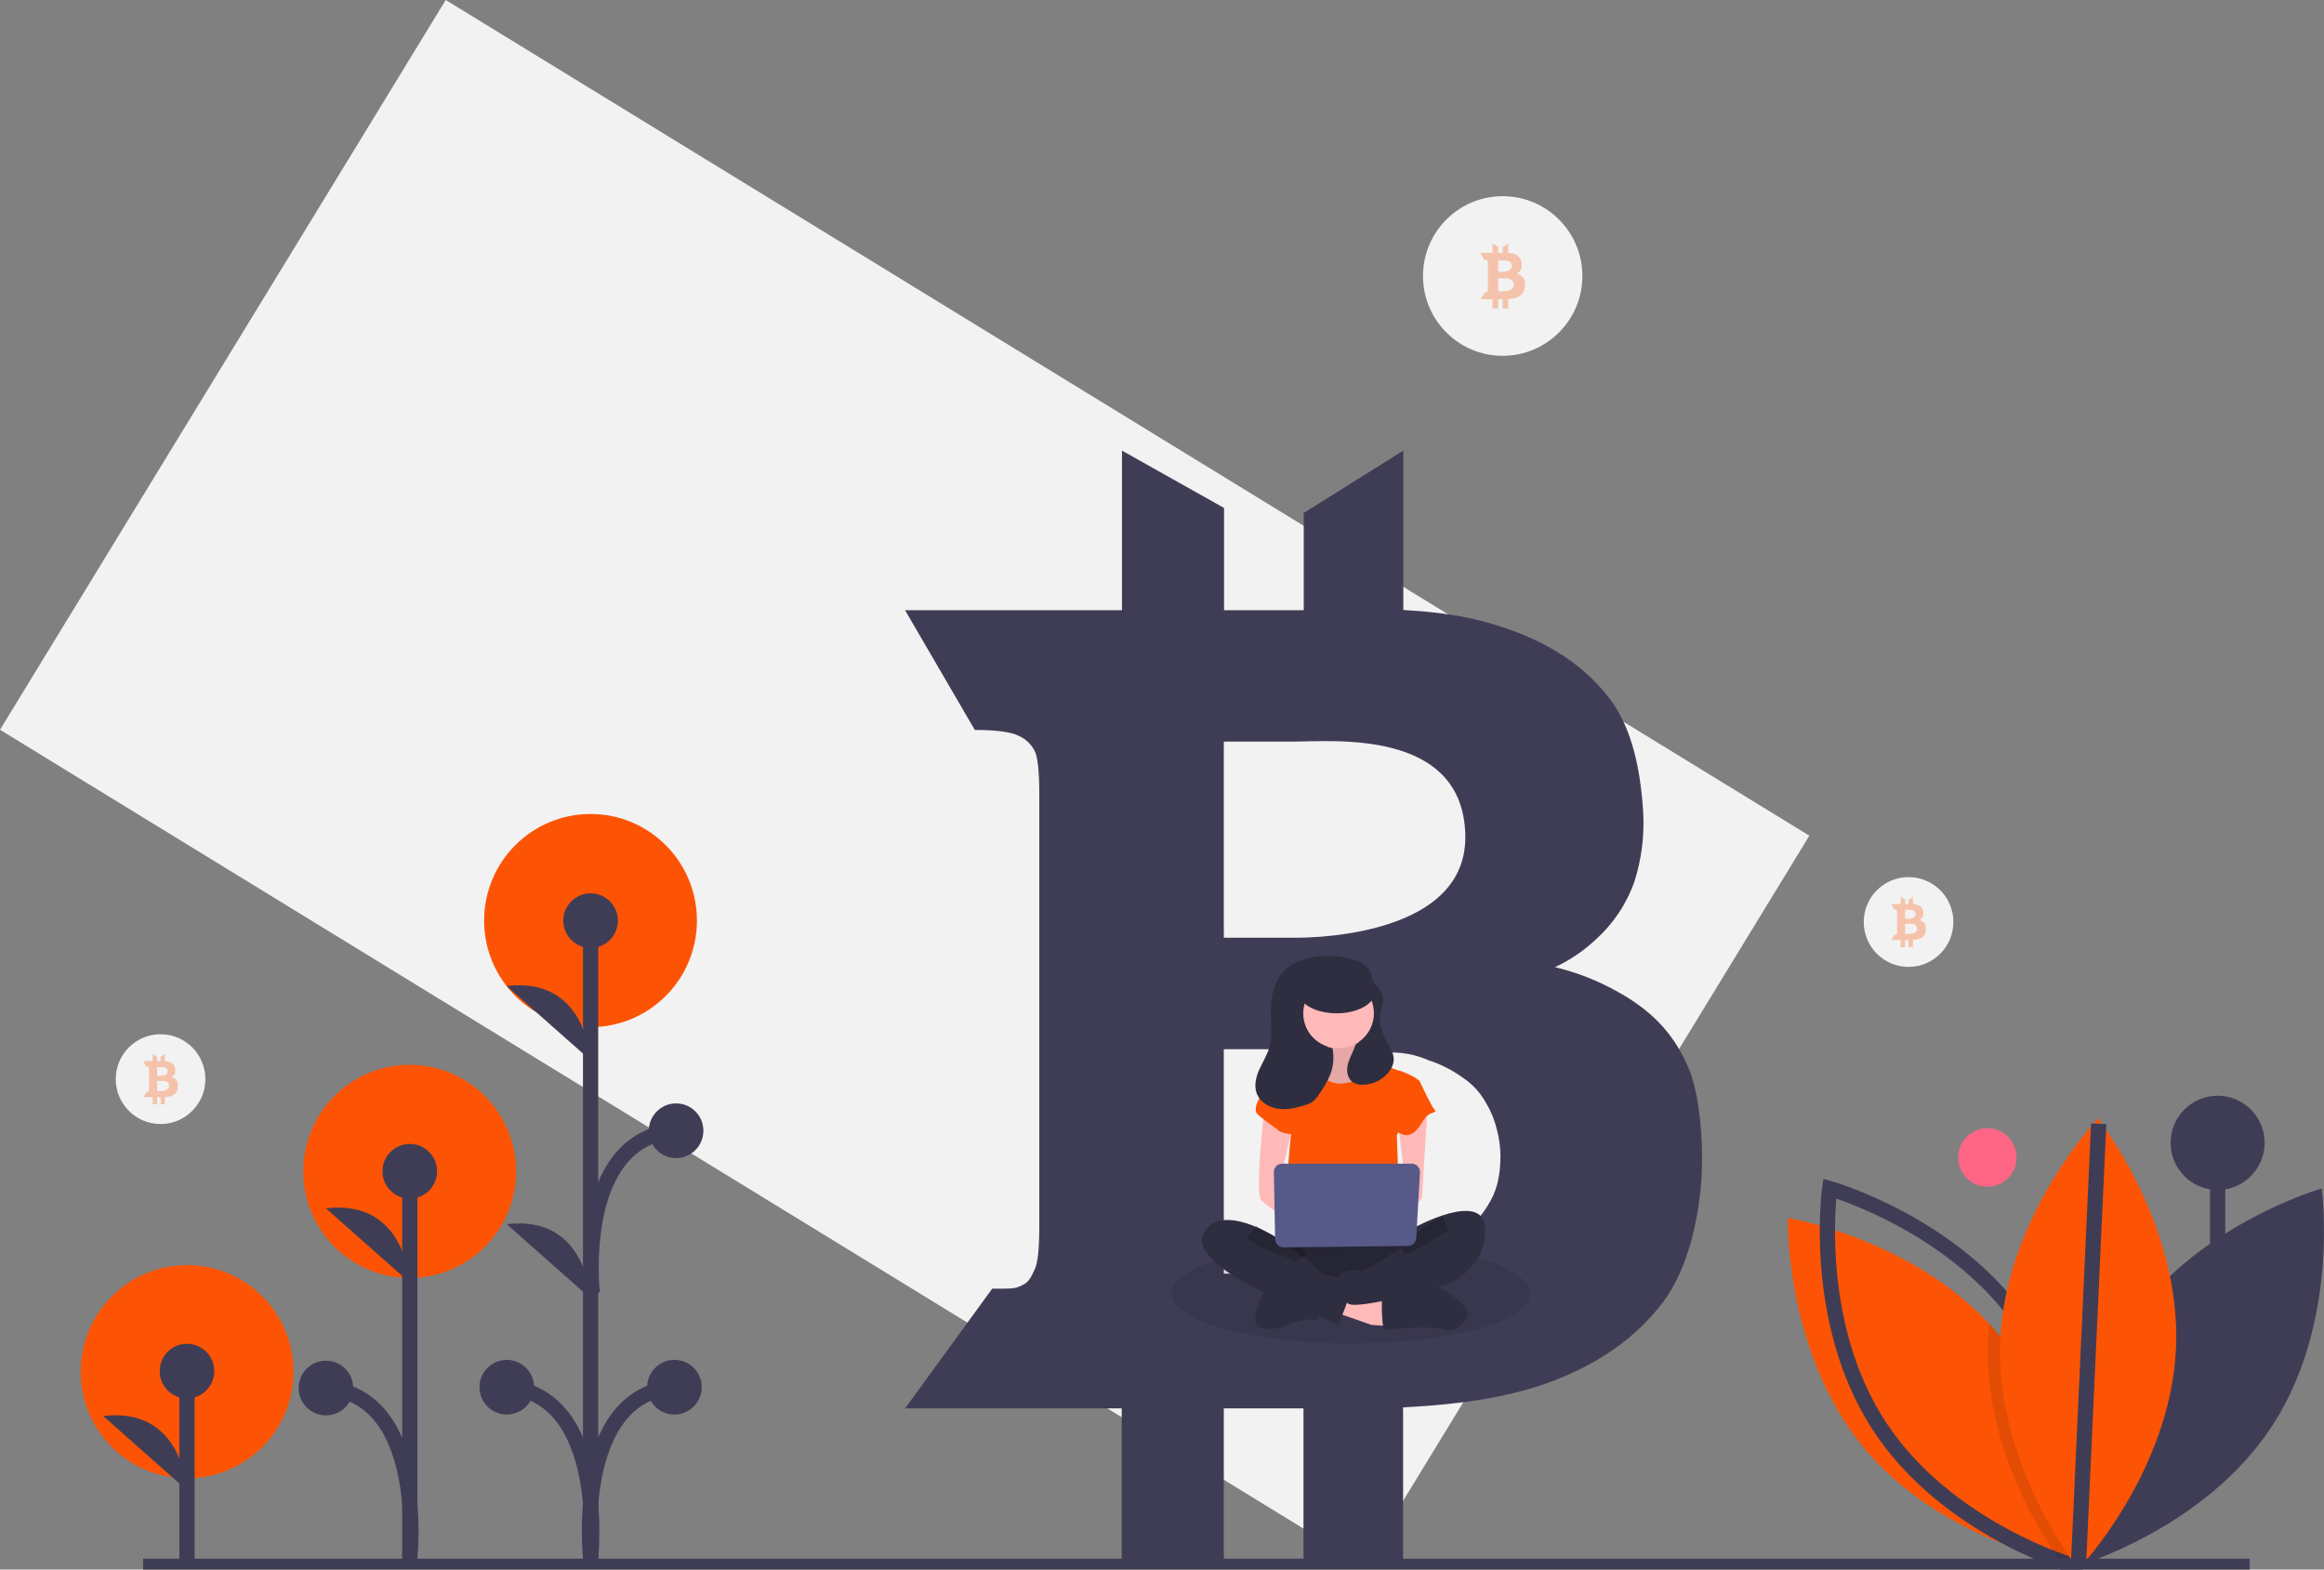 <svg width="305" height="206" viewBox="0 0 305 206" fill="none" xmlns="http://www.w3.org/2000/svg">
<rect x="0" y="0" width="305" height="206" fill="#808080" stroke="none"/>
<g clip-path="url(#clip0_280_1303)">
<path d="M197.212 46.7C202.987 46.7 207.669 42.01 207.669 36.225C207.669 30.439 202.987 25.749 197.212 25.749C191.436 25.749 186.755 30.439 186.755 36.225C186.755 42.01 191.436 46.7 197.212 46.7Z" fill="#F2F2F2"/>
<path d="M237.459 109.681L58.498 0L9.55888e-06 95.779L178.961 205.46L237.459 109.681Z" fill="#F2F2F2"/>
<path d="M221.558 140.062C219.924 136.297 217.407 132.991 212.375 130.208C209.774 128.735 206.98 127.633 204.074 126.935C206.029 126.025 207.827 124.809 209.401 123.334C211.715 121.262 213.468 118.639 214.499 115.707C215.448 112.727 215.836 109.597 215.643 106.475C215.283 100.976 214.205 95.64 211.329 91.81C208.453 87.98 204.401 85.033 199.042 82.971C194.924 81.4 190.709 80.418 184.173 80.058V59.14L171.101 67.323V80.09H160.644V66.669L147.246 59.14V80.09H118.782L127.932 95.803C130.759 95.807 132.674 96.069 133.651 96.556C134.563 96.947 135.313 97.641 135.775 98.52C136.2 99.339 136.396 101.27 136.396 104.249V160.947C136.396 163.893 136.2 165.792 135.775 166.643C135.35 167.494 135.122 168.247 134.109 168.705C133.096 169.164 133.063 169.131 130.253 169.131H130.22L118.782 184.844H147.213V205.795H160.611V184.844H171.069V205.795H184.14V184.713C192.637 184.287 198.682 183.174 203.552 181.341C209.859 178.984 214.695 175.547 218.159 171.03C221.623 166.512 223.028 159.605 223.322 154.269C223.551 149.522 223.028 143.401 221.558 140.062ZM160.611 97.767H160.615V97.332H169.752C174.892 97.332 192.022 95.617 192.307 109.631C192.594 123.645 169.752 123.072 169.752 123.072H160.615V121.992H160.611V97.767ZM160.611 137.705H171.069C173.193 137.705 180.5 138.029 183.16 138.15C184.244 138.189 185.318 138.381 186.349 138.72C186.725 138.847 187.081 138.991 187.467 139.152C189.079 139.673 190.599 140.444 191.973 141.437C192.869 142.029 193.657 142.771 194.303 143.63C194.583 144.017 194.841 144.421 195.075 144.838C195.693 145.887 196.153 147.022 196.437 148.206C196.749 149.35 196.91 150.53 196.918 151.716C196.918 154.266 196.447 156.377 195.287 158.164C193.715 160.803 191.137 162.672 188.235 163.991C180.732 167.409 171.069 167.167 171.069 167.167H160.611V137.705Z" fill="#3F3D56"/>
<path opacity="0.3" d="M200.042 36.666C199.943 36.42 199.76 36.218 199.527 36.094C199.382 36.008 199.225 35.944 199.062 35.904C199.172 35.85 199.272 35.78 199.36 35.695C199.491 35.573 199.589 35.421 199.646 35.252C199.699 35.079 199.721 34.897 199.71 34.716C199.709 34.416 199.625 34.121 199.468 33.865C199.293 33.631 199.054 33.453 198.779 33.352C198.513 33.249 198.231 33.192 197.946 33.183V31.969L197.213 32.444V33.185H196.627V32.406L195.876 31.969V33.185H194.28L194.793 34.097C194.902 34.09 195.011 34.104 195.114 34.141C195.165 34.164 195.207 34.204 195.233 34.255C195.264 34.362 195.276 34.475 195.268 34.587V37.878C195.275 37.989 195.264 38.101 195.233 38.208C195.209 38.258 195.196 38.301 195.139 38.328C195.082 38.354 195.081 38.352 194.923 38.352H194.921L194.28 39.264H195.874V40.48H196.625V39.264H197.211V40.48H197.944V39.257C198.315 39.25 198.682 39.184 199.032 39.061C199.357 38.945 199.641 38.737 199.851 38.463C200.034 38.171 200.134 37.835 200.141 37.49C200.16 37.211 200.126 36.932 200.042 36.666ZM196.625 34.211L196.625 34.186H197.137C197.426 34.186 198.386 34.086 198.402 34.899C198.418 35.713 197.137 35.679 197.137 35.679H196.625V35.617L196.625 34.211ZM196.625 36.529H197.211C197.33 36.529 197.74 36.547 197.889 36.555C197.95 36.557 198.01 36.568 198.068 36.588C198.089 36.595 198.109 36.603 198.131 36.613C198.221 36.643 198.307 36.688 198.383 36.745C198.434 36.78 198.478 36.823 198.514 36.873C198.569 36.953 198.61 37.043 198.633 37.138C198.651 37.205 198.66 37.273 198.66 37.342C198.666 37.473 198.635 37.603 198.569 37.716C198.475 37.867 198.337 37.985 198.174 38.054C197.868 38.179 197.541 38.242 197.211 38.239H196.625V36.529Z" fill="#FC5404"/>
<path d="M260.821 155.753C262.938 155.753 264.654 154.034 264.654 151.913C264.654 149.793 262.938 148.074 260.821 148.074C258.704 148.074 256.988 149.793 256.988 151.913C256.988 154.034 258.704 155.753 260.821 155.753Z" fill="#FF6584"/>
<path d="M291.038 193.71V149.992" stroke="#3F3D56" stroke-width="2" stroke-miterlimit="10"/>
<path d="M291.038 156.175C294.446 156.175 297.21 153.407 297.21 149.992C297.21 146.578 294.446 143.81 291.038 143.81C287.629 143.81 284.866 146.578 284.866 149.992C284.866 153.407 287.629 156.175 291.038 156.175Z" fill="#3F3D56"/>
<path d="M278.883 174.47C269.968 188.165 272.411 205.583 272.411 205.583C272.411 205.583 289.307 200.797 298.222 187.103C307.137 173.408 304.694 155.99 304.694 155.99C304.694 155.99 287.798 160.775 278.883 174.47Z" fill="#3F3D56"/>
<path d="M272.363 205.424C272.363 205.424 272.146 205.389 271.747 205.308C271.428 205.243 270.99 205.151 270.454 205.024C265.666 203.893 252.936 200.07 244.613 190.019C234.196 177.433 234.634 159.849 234.634 159.849C234.634 159.849 250.562 162.442 261.058 173.744C261.512 174.23 261.955 174.733 262.385 175.254C271.449 186.205 272.294 200.939 272.361 204.582C272.37 205.128 272.363 205.424 272.363 205.424Z" fill="#FC5404"/>
<path d="M265.939 174.47C274.854 188.165 272.411 205.583 272.411 205.583C272.411 205.583 255.515 200.797 246.6 187.103C237.685 173.408 240.128 155.99 240.128 155.99C240.128 155.99 257.024 160.775 265.939 174.47Z" stroke="#3F3D56" stroke-width="2" stroke-miterlimit="10"/>
<path opacity="0.1" d="M272.361 204.582C272.126 204.866 271.918 205.109 271.747 205.308C271.368 205.74 271.154 205.967 271.154 205.967C271.154 205.967 270.893 205.639 270.454 205.024C268.046 201.661 260.3 189.704 260.898 175.893C260.931 175.169 260.984 174.453 261.058 173.744C261.513 174.23 261.955 174.733 262.385 175.254C271.449 186.205 272.294 200.939 272.361 204.582Z" fill="black"/>
<path d="M285.579 176.891C284.875 193.225 272.771 205.967 272.771 205.967C272.771 205.967 261.809 192.227 262.514 175.893C263.218 159.559 275.322 146.817 275.322 146.817C275.322 146.817 286.284 160.558 285.579 176.891Z" fill="#FC5404"/>
<path d="M272.771 205.505L275.432 147.483" stroke="#3F3D56" stroke-width="2" stroke-miterlimit="10"/>
<path d="M18.781 205.568H295.252" stroke="#3F3D56" stroke-width="2" stroke-miterlimit="10"/>
<path d="M77.5 134.809C85.212 134.809 91.464 128.547 91.464 120.822C91.464 113.096 85.212 106.834 77.5 106.834C69.788 106.834 63.536 113.096 63.536 120.822C63.536 128.547 69.788 134.809 77.5 134.809Z" fill="#FC5404"/>
<path d="M53.765 167.73C61.477 167.73 67.729 161.467 67.729 153.742C67.729 146.016 61.477 139.754 53.765 139.754C46.053 139.754 39.802 146.016 39.802 153.742C39.802 161.467 46.053 167.73 53.765 167.73Z" fill="#FC5404"/>
<path d="M24.554 194.02C32.266 194.02 38.517 187.757 38.517 180.032C38.517 172.307 32.266 166.044 24.554 166.044C16.842 166.044 10.59 172.307 10.59 180.032C10.59 187.757 16.842 194.02 24.554 194.02Z" fill="#FC5404"/>
<path d="M24.541 205.328V179.955" stroke="#3F3D56" stroke-width="2" stroke-miterlimit="10"/>
<path d="M24.541 183.543C26.519 183.543 28.123 181.937 28.123 179.955C28.123 177.973 26.519 176.367 24.541 176.367C22.563 176.367 20.959 177.973 20.959 179.955C20.959 181.937 22.563 183.543 24.541 183.543Z" fill="#3F3D56"/>
<path d="M24.541 195.593C24.541 195.593 24.029 184.569 13.539 185.85L24.541 195.593Z" fill="#3F3D56"/>
<path d="M77.509 205.506V120.873" stroke="#3F3D56" stroke-width="2" stroke-miterlimit="10"/>
<path d="M77.509 124.421C79.487 124.421 81.091 122.814 81.091 120.833C81.091 118.851 79.487 117.245 77.509 117.245C75.531 117.245 73.927 118.851 73.927 120.833C73.927 122.814 75.531 124.421 77.509 124.421Z" fill="#3F3D56"/>
<path d="M66.507 185.654C68.485 185.654 70.089 184.047 70.089 182.066C70.089 180.084 68.485 178.478 66.507 178.478C64.529 178.478 62.925 180.084 62.925 182.066C62.925 184.047 64.529 185.654 66.507 185.654Z" fill="#3F3D56"/>
<path d="M77.509 139.161C77.509 139.161 76.997 128.136 66.507 129.418L77.509 139.161Z" fill="#3F3D56"/>
<path d="M77.509 170.415C77.509 170.415 76.997 159.391 66.507 160.672L77.509 170.415Z" fill="#3F3D56"/>
<path d="M77.509 204.52C77.509 204.52 79.811 183.091 66.507 182.066" stroke="#3F3D56" stroke-width="2" stroke-miterlimit="10"/>
<path d="M88.512 185.654C90.49 185.654 92.094 184.047 92.094 182.066C92.094 180.084 90.49 178.478 88.512 178.478C86.534 178.478 84.93 180.084 84.93 182.066C84.93 184.047 86.534 185.654 88.512 185.654Z" fill="#3F3D56"/>
<path d="M77.51 204.52C77.51 204.52 75.208 183.091 88.512 182.066" stroke="#3F3D56" stroke-width="2" stroke-miterlimit="10"/>
<path d="M88.73 151.996C90.709 151.996 92.312 150.389 92.312 148.407C92.312 146.426 90.709 144.819 88.73 144.819C86.752 144.819 85.148 146.426 85.148 148.407C85.148 150.389 86.752 151.996 88.73 151.996Z" fill="#3F3D56"/>
<path d="M77.729 169.719C77.729 169.719 75.426 149.433 88.73 148.407" stroke="#3F3D56" stroke-width="2" stroke-miterlimit="10"/>
<path d="M53.778 205.387V153.726" stroke="#3F3D56" stroke-width="2" stroke-miterlimit="10"/>
<path d="M53.778 157.314C55.756 157.314 57.36 155.708 57.36 153.726C57.36 151.744 55.756 150.138 53.778 150.138C51.8 150.138 50.196 151.744 50.196 153.726C50.196 155.708 51.8 157.314 53.778 157.314Z" fill="#3F3D56"/>
<path d="M53.778 168.339C53.778 168.339 53.266 157.314 42.776 158.596L53.778 168.339Z" fill="#3F3D56"/>
<path d="M53.778 204.401C53.778 204.401 56.081 183.2 42.776 182.175" stroke="#3F3D56" stroke-width="2" stroke-miterlimit="10"/>
<path d="M42.776 185.763C44.755 185.763 46.358 184.157 46.358 182.175C46.358 180.193 44.755 178.587 42.776 178.587C40.798 178.587 39.194 180.193 39.194 182.175C39.194 184.157 40.798 185.763 42.776 185.763Z" fill="#3F3D56"/>
<path d="M250.479 126.902C253.727 126.902 256.361 124.264 256.361 121.01C256.361 117.755 253.727 115.117 250.479 115.117C247.23 115.117 244.596 117.755 244.596 121.01C244.596 124.264 247.23 126.902 250.479 126.902Z" fill="#F2F2F2"/>
<path opacity="0.1" d="M188.235 163.991C180.732 167.409 171.069 167.167 171.069 167.167H160.611V165.167C164.873 163.975 170.765 163.239 177.278 163.239C180.943 163.226 184.605 163.477 188.235 163.991Z" fill="black"/>
<path opacity="0.1" d="M200.806 169.786C200.806 173.403 190.271 176.333 177.278 176.333C164.284 176.333 153.749 173.403 153.749 169.786C153.749 167.982 156.37 166.348 160.611 165.167V167.167H171.069C171.069 167.167 180.732 167.409 188.235 163.991C195.709 165.085 200.806 167.268 200.806 169.786Z" fill="black"/>
<path d="M180.283 129.02H170.272V139.066H180.283V129.02Z" fill="#2F2E41"/>
<path d="M173.995 136.125C173.995 136.125 174.823 139.03 173.373 139.237C172.473 139.378 171.62 139.734 170.887 140.275L173.58 143.803H178.552L181.66 140.69C181.66 140.69 177.516 137.577 178.345 135.709C179.174 133.842 173.995 136.125 173.995 136.125Z" fill="#FFB9B9"/>
<path opacity="0.1" d="M173.995 136.125C173.995 136.125 174.823 139.03 173.373 139.237C172.473 139.378 171.62 139.734 170.887 140.275L173.58 143.803H178.552L181.66 140.69C181.66 140.69 177.516 137.577 178.345 135.709C179.174 133.842 173.995 136.125 173.995 136.125Z" fill="black"/>
<path d="M175.237 172.233L180.002 173.893L183.317 174.101L183.11 171.195L176.273 169.17L175.237 172.233Z" fill="#FFB9B9"/>
<path d="M181.349 171.611C181.349 171.611 181.349 174.516 181.763 174.516C182.177 174.516 187.771 173.893 189.428 174.516C191.086 175.138 193.571 172.856 192.328 171.611C191.085 170.365 189.058 168.498 187.793 168.913C186.528 169.328 181.349 170.365 181.349 170.365L181.349 171.611Z" fill="#2F2E41"/>
<path d="M166.122 168.913C166.122 168.913 163.636 173.893 165.294 174.308C166.951 174.723 168.815 174.101 169.023 173.893C169.23 173.686 172.13 172.856 172.544 173.271C172.959 173.686 172.959 171.611 172.959 171.611L166.122 168.913Z" fill="#2F2E41"/>
<path d="M168.194 162.065C168.194 162.065 164.258 167.46 167.158 168.913C170.058 170.365 183.938 170.365 184.974 168.913C186.01 167.46 186.424 162.895 184.974 162.48C183.524 162.065 168.194 162.065 168.194 162.065Z" fill="#2F2E41"/>
<path opacity="0.2" d="M168.194 162.065C168.194 162.065 164.258 167.46 167.158 168.913C170.058 170.365 183.938 170.365 184.974 168.913C186.01 167.46 186.424 162.895 184.974 162.48C183.524 162.065 168.194 162.065 168.194 162.065Z" fill="black"/>
<path d="M175.652 137.577C178.283 137.577 180.417 135.44 180.417 132.804C180.417 130.168 178.283 128.031 175.652 128.031C173.02 128.031 170.887 130.168 170.887 132.804C170.887 135.44 173.02 137.577 175.652 137.577Z" fill="#FFB9B9"/>
<path d="M168.194 140.275L172.337 139.445C172.337 139.445 173.373 142.765 176.688 142.143C180.002 141.52 180.831 139.445 180.831 139.445C180.831 139.445 183.317 140.482 183.524 140.482C183.731 140.482 186.424 141.52 186.424 142.143C186.424 142.765 183.317 148.991 183.317 148.991L183.731 160.197L168.401 159.782L169.437 148.783L168.194 140.275Z" fill="#FC5404"/>
<path d="M165.915 145.67C165.915 145.67 164.672 156.669 165.501 157.499C166.33 158.329 169.644 160.612 169.644 160.612V158.122L167.987 155.009L169.644 147.746L165.915 145.67Z" fill="#FFB9B9"/>
<path d="M187.357 145.359C187.357 145.359 186.631 156.669 186.631 157.084C186.631 157.499 184.767 158.952 184.145 158.952C183.524 158.952 183.11 157.914 183.11 157.914L184.56 156.254L183.524 147.746L187.357 145.359Z" fill="#FFB9B9"/>
<path d="M185.388 161.234C185.388 161.234 194.711 156.046 194.918 161.234C195.125 166.423 190.153 168.498 190.153 168.498C190.153 168.498 177.309 172.356 176.791 170.946C176.273 169.535 175.237 167.253 176.066 167.045C176.895 166.838 177.931 166.423 178.345 166.838C178.759 167.253 183.938 163.725 183.938 163.725L185.388 161.234Z" fill="#2F2E41"/>
<path opacity="0.2" d="M189.739 160.612C189.739 160.612 187.874 161.442 187.253 162.065C186.631 162.687 183.938 163.725 183.938 163.725" stroke="black" stroke-width="2" stroke-miterlimit="10"/>
<path d="M169.437 140.69L168.194 140.275C168.194 140.275 163.636 145.048 165.087 146.293C166.537 147.538 167.365 147.953 167.78 148.368C168.194 148.783 170.266 148.991 170.266 148.991L169.437 140.69Z" fill="#FC5404"/>
<path d="M184.56 141.728L186.424 142.143C186.424 142.143 187.874 145.255 188.289 145.67C188.703 146.085 187.667 145.878 187.046 146.708C186.424 147.538 185.803 148.991 184.56 148.991C183.317 148.991 181.66 146.916 181.66 146.916L184.56 141.728Z" fill="#FC5404"/>
<path d="M168.608 163.102C168.608 163.102 160.736 157.499 158.043 161.65C155.35 165.8 169.644 171.403 171.716 172.233C173.787 173.063 175.652 173.893 175.652 173.893C175.652 173.893 177.516 169.328 177.516 168.498C177.516 167.668 176.066 167.668 175.652 167.668C175.238 167.668 173.373 167.253 172.959 166.63C172.544 166.007 168.608 163.102 168.608 163.102Z" fill="#2F2E41"/>
<path opacity="0.2" d="M164.258 161.65C164.258 161.65 166.33 163.31 168.194 163.725C170.058 164.14 170.68 165.177 170.68 165.177" stroke="black" stroke-width="2" stroke-miterlimit="10"/>
<path d="M167.179 153.847L167.345 162.633C167.35 162.924 167.47 163.2 167.678 163.402C167.886 163.604 168.165 163.716 168.455 163.713L184.778 163.529C185.056 163.526 185.323 163.417 185.524 163.225C185.725 163.032 185.846 162.77 185.862 162.492L186.357 153.89C186.366 153.74 186.344 153.59 186.293 153.45C186.242 153.309 186.162 153.18 186.06 153.071C185.957 152.962 185.833 152.875 185.696 152.816C185.559 152.757 185.411 152.726 185.261 152.726H168.277C168.131 152.726 167.987 152.755 167.852 152.812C167.718 152.869 167.596 152.951 167.493 153.056C167.391 153.16 167.311 153.284 167.257 153.42C167.203 153.555 167.177 153.701 167.179 153.847Z" fill="#575A89"/>
<path d="M165.291 140.327C165.736 139.344 166.333 138.422 166.618 137.382C166.959 136.135 166.826 134.815 166.786 133.522C166.721 132.379 166.818 131.233 167.074 130.117C167.335 128.996 167.919 127.976 168.755 127.186C170.926 125.245 174.899 125.105 177.55 125.914C178.595 126.232 179.708 126.839 179.968 127.902C180.007 128.063 180.024 128.228 180.068 128.387C180.285 129.179 181.093 129.68 181.385 130.447C181.762 131.439 181.18 132.518 181.104 133.577C181.016 134.813 181.622 135.981 182.22 137.066C182.576 137.711 182.945 138.398 182.91 139.134C182.881 139.537 182.758 139.927 182.553 140.274C182.172 140.904 181.638 141.426 181 141.792C180.362 142.159 179.642 142.356 178.907 142.368C178.43 142.406 177.952 142.293 177.542 142.045C176.895 141.598 176.705 140.7 176.84 139.925C176.975 139.149 177.368 138.448 177.676 137.724C177.77 137.502 177.855 137.276 177.934 137.048C178.888 136.515 179.624 135.66 180.01 134.636C180.397 133.612 180.41 132.484 180.047 131.451C179.684 130.418 178.968 129.547 178.026 128.992C177.084 128.436 175.977 128.232 174.899 128.415C173.821 128.598 172.843 129.157 172.137 129.992C171.43 130.828 171.041 131.887 171.039 132.982C171.036 134.077 171.419 135.137 172.122 135.976C172.824 136.816 173.799 137.379 174.876 137.568C175.108 138.739 175.003 139.952 174.572 141.065C174.18 141.971 173.688 142.83 173.106 143.626C172.867 144.034 172.55 144.391 172.172 144.674C171.922 144.821 171.655 144.936 171.376 145.014C170.206 145.391 168.974 145.694 167.756 145.525C166.539 145.355 165.333 144.62 164.918 143.461C164.555 142.445 164.847 141.31 165.291 140.327Z" fill="#2F2E41"/>
<path d="M175.421 132.995C178.214 132.995 180.478 131.709 180.478 130.124C180.478 128.539 178.214 127.254 175.421 127.254C172.628 127.254 170.364 128.539 170.364 130.124C170.364 131.709 172.628 132.995 175.421 132.995Z" fill="#2F2E41"/>
<path opacity="0.3" d="M252.678 121.352C252.601 121.162 252.459 121.004 252.278 120.908C252.165 120.842 252.043 120.792 251.916 120.76C252.002 120.719 252.08 120.664 252.148 120.598C252.249 120.503 252.326 120.385 252.37 120.254C252.411 120.119 252.428 119.978 252.42 119.837C252.419 119.604 252.354 119.375 252.232 119.176C252.096 118.994 251.91 118.856 251.697 118.778C251.49 118.697 251.271 118.653 251.049 118.646V117.703L250.48 118.072V118.648H250.024V118.042L249.44 117.703V118.648H248.201L248.599 119.356C248.684 119.35 248.768 119.362 248.848 119.39C248.888 119.408 248.921 119.439 248.941 119.479C248.965 119.563 248.974 119.65 248.968 119.737V122.294C248.974 122.381 248.965 122.468 248.941 122.551C248.922 122.589 248.912 122.623 248.868 122.644C248.824 122.665 248.823 122.663 248.7 122.663H248.699L248.201 123.372H249.439V124.317H250.023V123.372H250.478V124.317H251.048V123.366C251.336 123.361 251.621 123.309 251.893 123.214C252.146 123.123 252.367 122.962 252.53 122.749C252.672 122.522 252.749 122.261 252.754 121.993C252.769 121.776 252.743 121.559 252.678 121.352ZM250.023 119.445L250.023 119.425H250.421C250.645 119.425 251.391 119.348 251.403 119.98C251.416 120.612 250.421 120.586 250.421 120.586H250.023V120.537L250.023 119.445ZM250.023 121.246H250.478C250.571 121.246 250.889 121.26 251.005 121.266C251.052 121.268 251.099 121.276 251.144 121.292C251.16 121.297 251.176 121.304 251.193 121.311C251.263 121.335 251.329 121.37 251.389 121.414C251.428 121.441 251.462 121.475 251.49 121.513C251.533 121.576 251.565 121.646 251.583 121.719C251.597 121.771 251.604 121.824 251.604 121.878C251.609 121.979 251.584 122.08 251.533 122.169C251.46 122.286 251.353 122.377 251.226 122.431C250.989 122.529 250.734 122.577 250.478 122.575H250.023V121.246Z" fill="#FC5404"/>
<path d="M21.072 147.525C24.321 147.525 26.954 144.887 26.954 141.633C26.954 138.379 24.321 135.741 21.072 135.741C17.823 135.741 15.19 138.379 15.19 141.633C15.19 144.887 17.823 147.525 21.072 147.525Z" fill="#F2F2F2"/>
<path opacity="0.3" d="M23.271 141.976C23.194 141.785 23.052 141.628 22.871 141.531C22.758 141.465 22.636 141.415 22.509 141.384C22.595 141.342 22.673 141.287 22.741 141.221C22.843 141.127 22.919 141.009 22.963 140.877C23.005 140.743 23.022 140.602 23.013 140.461C23.013 140.227 22.948 139.998 22.825 139.799C22.689 139.618 22.503 139.479 22.29 139.401C22.083 139.321 21.864 139.276 21.642 139.27V138.326L21.073 138.695V139.271H20.617V138.666L20.034 138.326V139.271H18.794L19.192 139.98C19.277 139.974 19.362 139.985 19.442 140.014C19.482 140.032 19.514 140.063 19.534 140.102C19.558 140.186 19.568 140.273 19.561 140.36V142.917C19.567 143.004 19.558 143.091 19.534 143.174C19.516 143.213 19.506 143.247 19.462 143.267C19.418 143.288 19.416 143.286 19.294 143.286H19.292L18.794 143.995H20.032V144.94H20.616V143.995H21.072V144.94H21.641V143.989C21.929 143.984 22.215 143.933 22.487 143.837C22.739 143.747 22.96 143.585 23.123 143.372C23.265 143.145 23.343 142.884 23.348 142.616C23.363 142.4 23.337 142.182 23.271 141.976ZM20.616 140.068L20.616 140.049H21.014C21.238 140.049 21.984 139.971 21.997 140.603C22.009 141.235 21.014 141.209 21.014 141.209H20.616V141.161L20.616 140.068ZM20.616 141.869H21.072C21.164 141.869 21.483 141.884 21.598 141.889C21.646 141.891 21.692 141.9 21.737 141.915C21.754 141.921 21.769 141.927 21.786 141.935C21.857 141.958 21.923 141.993 21.982 142.038C22.021 142.064 22.056 142.098 22.084 142.136C22.127 142.199 22.158 142.269 22.177 142.343C22.19 142.395 22.197 142.448 22.198 142.501C22.202 142.603 22.178 142.704 22.127 142.792C22.053 142.909 21.946 143.001 21.819 143.055C21.582 143.152 21.328 143.201 21.072 143.198H20.616L20.616 141.869Z" fill="#FC5404"/>
</g>
<defs>
<clipPath id="clip0_280_1303">
<rect width="305" height="206" fill="white"/>
</clipPath>
</defs>
</svg>
